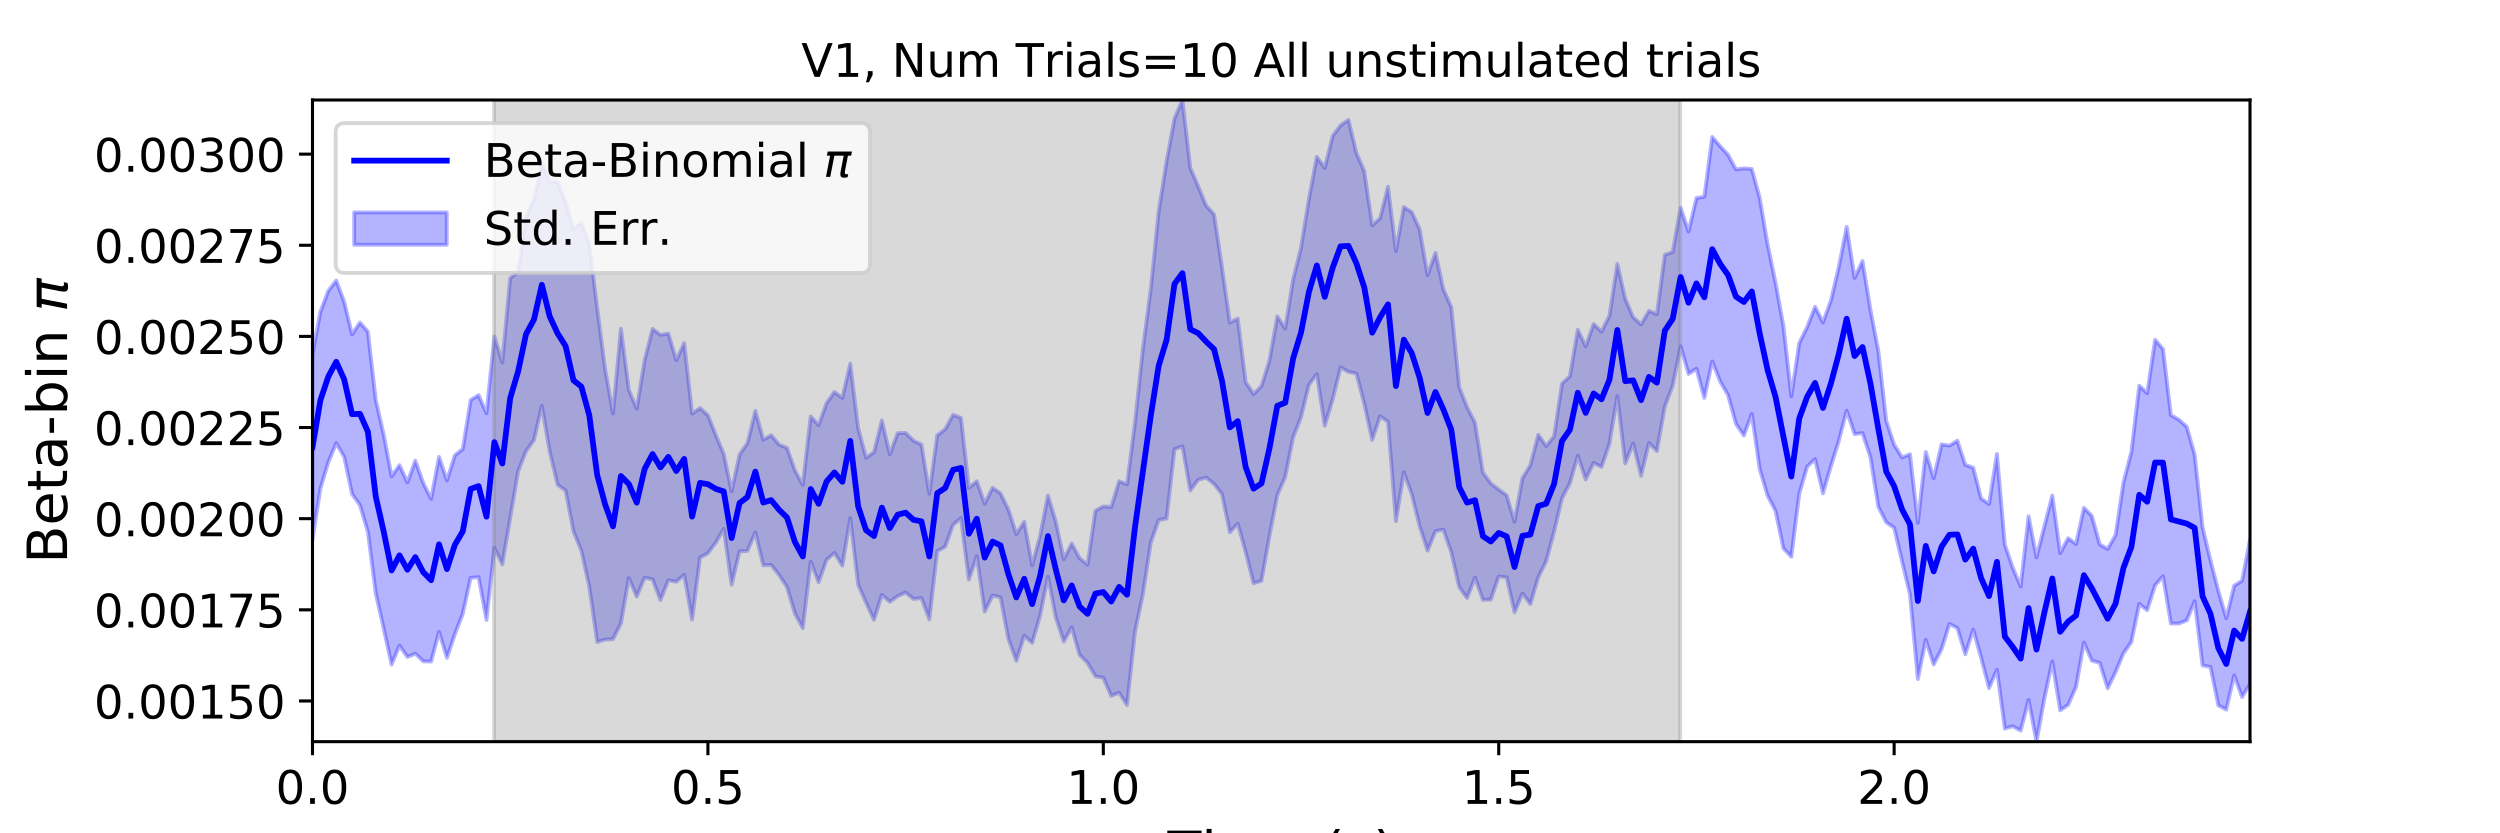 <?xml version="1.0" encoding="utf-8" standalone="no"?>
<!DOCTYPE svg PUBLIC "-//W3C//DTD SVG 1.1//EN"
  "http://www.w3.org/Graphics/SVG/1.1/DTD/svg11.dtd">
<!-- Created with matplotlib (https://matplotlib.org/) -->
<svg height="216pt" version="1.1" viewBox="0 0 648 216" width="648pt" xmlns="http://www.w3.org/2000/svg" xmlns:xlink="http://www.w3.org/1999/xlink">
 <defs>
  <style type="text/css">
*{stroke-linecap:butt;stroke-linejoin:round;}
  </style>
 </defs>
 <g id="figure_1">
  <g id="patch_1">
   <path d="M 0 216 
L 648 216 
L 648 0 
L 0 0 
z
" style="fill:#ffffff;"/>
  </g>
  <g id="axes_1">
   <g id="patch_2">
    <path d="M 81 192.24 
L 583.2 192.24 
L 583.2 25.92 
L 81 25.92 
z
" style="fill:#ffffff;"/>
   </g>
   <g id="PolyCollection_1">
    <defs>
     <path d="M 81 -124.127 
L 81 -76.14 
L 83.05 -89.367 
L 85.1 -96.17 
L 87.149 -101.139 
L 89.199 -97.58 
L 91.249 -87.971 
L 93.299 -85.063 
L 95.349 -78.172 
L 97.398 -62.182 
L 99.448 -53.107 
L 101.498 -43.744 
L 103.548 -48.666 
L 105.598 -45.696 
L 107.647 -46.571 
L 109.697 -44.59 
L 111.747 -44.534 
L 113.797 -52.202 
L 115.847 -45.491 
L 117.896 -51.572 
L 119.946 -56.901 
L 121.996 -66.231 
L 124.046 -66.415 
L 126.096 -55.285 
L 128.145 -73.999 
L 130.195 -69.71 
L 132.245 -81.734 
L 134.295 -93.842 
L 136.344 -99.067 
L 138.394 -101.942 
L 140.444 -110.83 
L 142.494 -98.887 
L 144.544 -90.327 
L 146.593 -88.869 
L 148.643 -78.277 
L 150.693 -73.256 
L 152.743 -63.952 
L 154.793 -49.603 
L 156.842 -50.222 
L 158.892 -50.337 
L 160.942 -54.418 
L 162.992 -66.167 
L 165.042 -61.384 
L 167.091 -66.254 
L 169.141 -65.847 
L 171.191 -60.478 
L 173.241 -65.603 
L 175.291 -65.206 
L 177.34 -67.012 
L 179.39 -55.406 
L 181.44 -71.451 
L 183.49 -72.613 
L 185.54 -75.345 
L 187.589 -78.903 
L 189.639 -64.428 
L 191.689 -73.082 
L 193.739 -73.21 
L 195.789 -77.994 
L 197.838 -69.466 
L 199.888 -69.561 
L 201.938 -66.954 
L 203.988 -63.837 
L 206.038 -56.979 
L 208.087 -53.204 
L 210.137 -70.411 
L 212.187 -65.067 
L 214.237 -70.861 
L 216.287 -72.702 
L 218.336 -69.393 
L 220.386 -81.708 
L 222.436 -64.439 
L 224.486 -59.778 
L 226.536 -55.335 
L 228.585 -61.816 
L 230.635 -60.011 
L 232.685 -61.479 
L 234.735 -62.446 
L 236.784 -60.738 
L 238.834 -60.992 
L 240.884 -55.475 
L 242.934 -73.158 
L 244.984 -74.276 
L 247.033 -79.929 
L 249.083 -81.719 
L 251.133 -65.772 
L 253.183 -71.818 
L 255.233 -57.498 
L 257.282 -61.648 
L 259.332 -61.158 
L 261.382 -50.369 
L 263.432 -44.727 
L 265.482 -51.209 
L 267.531 -49.359 
L 269.581 -56.374 
L 271.631 -66.524 
L 273.681 -55.906 
L 275.731 -49.725 
L 277.78 -53.408 
L 279.83 -46.262 
L 281.88 -44.179 
L 283.93 -40.703 
L 285.98 -40.333 
L 288.029 -35.607 
L 290.079 -36.451 
L 292.129 -33.258 
L 294.179 -52.191 
L 296.229 -61.917 
L 298.278 -75.333 
L 300.328 -81.212 
L 302.378 -81.598 
L 304.428 -99.552 
L 306.478 -100.312 
L 308.527 -88.868 
L 310.577 -91.627 
L 312.627 -92.232 
L 314.677 -90.559 
L 316.727 -87.944 
L 318.776 -78.053 
L 320.826 -80.267 
L 322.876 -72.903 
L 324.926 -64.818 
L 326.976 -65.457 
L 329.025 -76.96 
L 331.075 -87.632 
L 333.125 -92.372 
L 335.175 -102.617 
L 337.224 -107.864 
L 339.274 -116.269 
L 341.324 -119.035 
L 343.374 -105.668 
L 345.424 -112.449 
L 347.473 -120.793 
L 349.523 -119.6 
L 351.573 -119.171 
L 353.623 -111.35 
L 355.673 -101.987 
L 357.722 -108.111 
L 359.772 -106.633 
L 361.822 -80.916 
L 363.872 -93.563 
L 365.922 -87.913 
L 367.971 -79.628 
L 370.021 -73.273 
L 372.071 -78.32 
L 374.121 -78.731 
L 376.171 -72.826 
L 378.22 -63.826 
L 380.27 -60.989 
L 382.32 -66.291 
L 384.37 -60.499 
L 386.42 -60.593 
L 388.469 -66.597 
L 390.519 -66.347 
L 392.569 -57.29 
L 394.619 -62.171 
L 396.669 -59.424 
L 398.718 -66.353 
L 400.768 -70.527 
L 402.818 -78.188 
L 404.868 -86.837 
L 406.918 -90.744 
L 408.967 -97.885 
L 411.017 -91.719 
L 413.067 -96.011 
L 415.117 -94.98 
L 417.167 -100.989 
L 419.216 -113.337 
L 421.266 -95.872 
L 423.316 -101.066 
L 425.366 -92.662 
L 427.416 -101.179 
L 429.465 -99.087 
L 431.515 -110.623 
L 433.565 -116.037 
L 435.615 -126.236 
L 437.664 -119.082 
L 439.714 -120.42 
L 441.764 -112.864 
L 443.814 -122.308 
L 445.864 -117.107 
L 447.913 -113.569 
L 449.963 -106.119 
L 452.013 -103.099 
L 454.063 -108.692 
L 456.113 -94.402 
L 458.162 -87.514 
L 460.212 -83.565 
L 462.262 -73.859 
L 464.312 -71.682 
L 466.362 -87.987 
L 468.411 -95.043 
L 470.461 -96.988 
L 472.511 -88.114 
L 474.561 -95.093 
L 476.611 -101.706 
L 478.66 -109.544 
L 480.71 -103.483 
L 482.76 -103.735 
L 484.81 -97.496 
L 486.86 -84.645 
L 488.909 -80.617 
L 490.959 -79.207 
L 493.009 -70.491 
L 495.059 -61.924 
L 497.109 -39.977 
L 499.158 -50.147 
L 501.208 -43.769 
L 503.258 -47.749 
L 505.308 -54.282 
L 507.358 -53.192 
L 509.407 -46.407 
L 511.457 -52.775 
L 513.507 -45.513 
L 515.557 -37.648 
L 517.607 -42.396 
L 519.656 -27.144 
L 521.706 -27.752 
L 523.756 -26.627 
L 525.806 -34.566 
L 527.856 -23.76 
L 529.905 -34.948 
L 531.955 -44.569 
L 534.005 -31.876 
L 536.055 -33.275 
L 538.104 -37.935 
L 540.154 -49.443 
L 542.204 -44.738 
L 544.254 -44.202 
L 546.304 -37.581 
L 548.353 -41.768 
L 550.403 -46.664 
L 552.453 -49.592 
L 554.503 -59.46 
L 556.553 -57.83 
L 558.602 -64.279 
L 560.652 -66.621 
L 562.702 -54.372 
L 564.752 -54.375 
L 566.802 -55.171 
L 568.851 -60.163 
L 570.901 -43.519 
L 572.951 -43.107 
L 575.001 -33.161 
L 577.051 -32.056 
L 579.1 -40.924 
L 581.15 -35.325 
L 583.2 -38.682 
L 583.2 -76.207 
L 583.2 -76.207 
L 581.15 -65.482 
L 579.1 -64.186 
L 577.051 -55.743 
L 575.001 -62.817 
L 572.951 -70.73 
L 570.901 -79.344 
L 568.851 -98.182 
L 566.802 -105.385 
L 564.752 -107.243 
L 562.702 -108.373 
L 560.652 -125.534 
L 558.602 -127.948 
L 556.553 -114.081 
L 554.503 -116.042 
L 552.453 -98.901 
L 550.403 -90.941 
L 548.353 -77.326 
L 546.304 -73.696 
L 544.254 -74.89 
L 542.204 -82.273 
L 540.154 -84.37 
L 538.104 -74.977 
L 536.055 -76.485 
L 534.005 -72.627 
L 531.955 -87.551 
L 529.905 -79.597 
L 527.856 -71.536 
L 525.806 -82.189 
L 523.756 -63.987 
L 521.706 -68.85 
L 519.656 -74.819 
L 517.607 -98.336 
L 515.557 -85.35 
L 513.507 -86.788 
L 511.457 -94.766 
L 509.407 -95.506 
L 507.358 -101.78 
L 505.308 -100.496 
L 503.258 -100.833 
L 501.208 -92.041 
L 499.158 -98.852 
L 497.109 -80.47 
L 495.059 -98.265 
L 493.009 -97.419 
L 490.959 -100.769 
L 488.909 -106.919 
L 486.86 -125.042 
L 484.81 -135.786 
L 482.76 -148.349 
L 480.71 -143.947 
L 478.66 -157.208 
L 476.611 -146.763 
L 474.561 -138.078 
L 472.511 -132.426 
L 470.461 -136.491 
L 468.411 -131.231 
L 466.362 -127.084 
L 464.312 -113.284 
L 462.262 -131.532 
L 460.212 -142.748 
L 458.162 -152.669 
L 456.113 -164.725 
L 454.063 -172.199 
L 452.013 -172.361 
L 449.963 -172.098 
L 447.913 -175.866 
L 445.864 -178.092 
L 443.814 -180.505 
L 441.764 -165.023 
L 439.714 -164.66 
L 437.664 -155.979 
L 435.615 -162.148 
L 433.565 -150.68 
L 431.515 -149.949 
L 429.465 -134.552 
L 427.416 -135.436 
L 425.366 -131.892 
L 423.316 -133.758 
L 421.266 -138.539 
L 419.216 -147.588 
L 417.167 -134.177 
L 415.117 -130.045 
L 413.067 -132.015 
L 411.017 -126.243 
L 408.967 -130.519 
L 406.918 -118.503 
L 404.868 -116.562 
L 402.818 -102.918 
L 400.768 -100.38 
L 398.718 -103.305 
L 396.669 -95.455 
L 394.619 -92.061 
L 392.569 -80.765 
L 390.519 -87.609 
L 388.469 -89.11 
L 386.42 -90.689 
L 384.37 -93.535 
L 382.32 -106.424 
L 380.27 -110.452 
L 378.22 -115.706 
L 376.171 -136.4 
L 374.121 -141.012 
L 372.071 -150.461 
L 370.021 -144.66 
L 367.971 -156.566 
L 365.922 -161.034 
L 363.872 -162.337 
L 361.822 -150.93 
L 359.772 -167.59 
L 357.722 -159.437 
L 355.673 -157.56 
L 353.623 -171.605 
L 351.573 -176.359 
L 349.523 -184.927 
L 347.473 -183.508 
L 345.424 -180.742 
L 343.374 -172.456 
L 341.324 -175.338 
L 339.274 -164.439 
L 337.224 -151.779 
L 335.175 -143.542 
L 333.125 -130.863 
L 331.075 -133.996 
L 329.025 -122.495 
L 326.976 -115.933 
L 324.926 -113.854 
L 322.876 -116.957 
L 320.826 -133.406 
L 318.776 -132.382 
L 316.727 -146.809 
L 314.677 -160.439 
L 312.627 -162.69 
L 310.577 -167.674 
L 308.527 -172.45 
L 306.478 -190.08 
L 304.428 -185.281 
L 302.378 -174.212 
L 300.328 -161.152 
L 298.278 -141.109 
L 296.229 -125.467 
L 294.179 -106.401 
L 292.129 -90.452 
L 290.079 -91.281 
L 288.029 -84.576 
L 285.98 -84.739 
L 283.93 -83.607 
L 281.88 -69.625 
L 279.83 -71.325 
L 277.78 -75.112 
L 275.731 -71.053 
L 273.681 -80.72 
L 271.631 -87.573 
L 269.581 -76.996 
L 267.531 -69.468 
L 265.482 -80.738 
L 263.432 -77.566 
L 261.382 -83.906 
L 259.332 -88.103 
L 257.282 -89.584 
L 255.233 -85.442 
L 253.183 -91.261 
L 251.133 -89.537 
L 249.083 -107.69 
L 247.033 -108.484 
L 244.984 -104.727 
L 242.934 -103.166 
L 240.884 -88.041 
L 238.834 -100.761 
L 236.784 -101.779 
L 234.735 -103.79 
L 232.685 -103.731 
L 230.635 -98.236 
L 228.585 -107.018 
L 226.536 -98.784 
L 224.486 -97.363 
L 222.436 -105.009 
L 220.386 -121.717 
L 218.336 -112.849 
L 216.287 -114.387 
L 214.237 -111.498 
L 212.187 -105.776 
L 210.137 -108.06 
L 208.087 -90.333 
L 206.038 -94.075 
L 203.988 -99.911 
L 201.938 -100.747 
L 199.888 -103.173 
L 197.838 -102.031 
L 195.789 -109.492 
L 193.739 -101.133 
L 191.689 -98.147 
L 189.639 -88.655 
L 187.589 -98.341 
L 185.54 -103.232 
L 183.49 -108.373 
L 181.44 -110.224 
L 179.39 -108.783 
L 177.34 -127.07 
L 175.291 -122.639 
L 173.241 -129.537 
L 171.191 -129.21 
L 169.141 -130.748 
L 167.091 -122.652 
L 165.042 -110.072 
L 162.992 -114.92 
L 160.942 -130.81 
L 158.892 -108.823 
L 156.842 -120.326 
L 154.793 -136.153 
L 152.743 -152.729 
L 150.693 -158.312 
L 148.643 -156.565 
L 146.593 -163.776 
L 144.544 -168.764 
L 142.494 -169.021 
L 140.444 -173.529 
L 138.394 -164.341 
L 136.344 -159.731 
L 134.295 -145.605 
L 132.245 -143.905 
L 130.195 -122.01 
L 128.145 -128.798 
L 126.096 -108.878 
L 124.046 -113.595 
L 121.996 -112.303 
L 119.946 -99.629 
L 117.896 -97.982 
L 115.847 -91.492 
L 113.797 -97.585 
L 111.747 -86.708 
L 109.697 -90.81 
L 107.647 -96.593 
L 105.598 -90.971 
L 103.548 -95.434 
L 101.498 -92.552 
L 99.448 -103.381 
L 97.398 -112.347 
L 95.349 -130.06 
L 93.299 -132.398 
L 91.249 -129.33 
L 89.199 -137.813 
L 87.149 -143.29 
L 85.1 -140.616 
L 83.05 -135.206 
L 81 -124.127 
z
" id="m24e80c4621" style="stroke:#0000ff;stroke-opacity:0.3;"/>
    </defs>
    <g clip-path="url(#p45b3986660)">
     <use style="fill:#0000ff;fill-opacity:0.3;stroke:#0000ff;stroke-opacity:0.3;" x="0" xlink:href="#m24e80c4621" y="216"/>
    </g>
   </g>
   <g id="PolyCollection_2">
    <defs>
     <path d="M 128.043 -23.76 
L 128.043 -190.08 
L 435.512 -190.08 
L 435.512 -23.76 
L 435.512 -23.76 
L 128.043 -23.76 
z
" id="m6141fbadcc" style="stroke:#808080;stroke-opacity:0.3;"/>
    </defs>
    <g clip-path="url(#p45b3986660)">
     <use style="fill:#808080;fill-opacity:0.3;stroke:#808080;stroke-opacity:0.3;" x="0" xlink:href="#m6141fbadcc" y="216"/>
    </g>
   </g>
   <g id="matplotlib.axis_1">
    <g id="xtick_1">
     <g id="line2d_1">
      <defs>
       <path d="M 0 0 
L 0 3.5 
" id="md8245cd231" style="stroke:#000000;stroke-width:0.8;"/>
      </defs>
      <g>
       <use style="stroke:#000000;stroke-width:0.8;" x="81" xlink:href="#md8245cd231" y="192.24"/>
      </g>
     </g>
     <g id="text_1">
      <!-- 0.0 -->
      <defs>
       <path d="M 31.781 66.406 
Q 24.172 66.406 20.328 58.906 
Q 16.5 51.422 16.5 36.375 
Q 16.5 21.391 20.328 13.891 
Q 24.172 6.391 31.781 6.391 
Q 39.453 6.391 43.281 13.891 
Q 47.125 21.391 47.125 36.375 
Q 47.125 51.422 43.281 58.906 
Q 39.453 66.406 31.781 66.406 
z
M 31.781 74.219 
Q 44.047 74.219 50.516 64.516 
Q 56.984 54.828 56.984 36.375 
Q 56.984 17.969 50.516 8.266 
Q 44.047 -1.422 31.781 -1.422 
Q 19.531 -1.422 13.062 8.266 
Q 6.594 17.969 6.594 36.375 
Q 6.594 54.828 13.062 64.516 
Q 19.531 74.219 31.781 74.219 
z
" id="DejaVuSans-48"/>
       <path d="M 10.688 12.406 
L 21 12.406 
L 21 0 
L 10.688 0 
z
" id="DejaVuSans-46"/>
      </defs>
      <g transform="translate(71.458 208.358)scale(0.12 -0.12)">
       <use xlink:href="#DejaVuSans-48"/>
       <use x="63.623" xlink:href="#DejaVuSans-46"/>
       <use x="95.41" xlink:href="#DejaVuSans-48"/>
      </g>
     </g>
    </g>
    <g id="xtick_2">
     <g id="line2d_2">
      <g>
       <use style="stroke:#000000;stroke-width:0.8;" x="183.49" xlink:href="#md8245cd231" y="192.24"/>
      </g>
     </g>
     <g id="text_2">
      <!-- 0.5 -->
      <defs>
       <path d="M 10.797 72.906 
L 49.516 72.906 
L 49.516 64.594 
L 19.828 64.594 
L 19.828 46.734 
Q 21.969 47.469 24.109 47.828 
Q 26.266 48.188 28.422 48.188 
Q 40.625 48.188 47.75 41.5 
Q 54.891 34.812 54.891 23.391 
Q 54.891 11.625 47.562 5.094 
Q 40.234 -1.422 26.906 -1.422 
Q 22.312 -1.422 17.547 -0.641 
Q 12.797 0.141 7.719 1.703 
L 7.719 11.625 
Q 12.109 9.234 16.797 8.062 
Q 21.484 6.891 26.703 6.891 
Q 35.156 6.891 40.078 11.328 
Q 45.016 15.766 45.016 23.391 
Q 45.016 31 40.078 35.438 
Q 35.156 39.891 26.703 39.891 
Q 22.75 39.891 18.812 39.016 
Q 14.891 38.141 10.797 36.281 
z
" id="DejaVuSans-53"/>
      </defs>
      <g transform="translate(173.948 208.358)scale(0.12 -0.12)">
       <use xlink:href="#DejaVuSans-48"/>
       <use x="63.623" xlink:href="#DejaVuSans-46"/>
       <use x="95.41" xlink:href="#DejaVuSans-53"/>
      </g>
     </g>
    </g>
    <g id="xtick_3">
     <g id="line2d_3">
      <g>
       <use style="stroke:#000000;stroke-width:0.8;" x="285.98" xlink:href="#md8245cd231" y="192.24"/>
      </g>
     </g>
     <g id="text_3">
      <!-- 1.0 -->
      <defs>
       <path d="M 12.406 8.297 
L 28.516 8.297 
L 28.516 63.922 
L 10.984 60.406 
L 10.984 69.391 
L 28.422 72.906 
L 38.281 72.906 
L 38.281 8.297 
L 54.391 8.297 
L 54.391 0 
L 12.406 0 
z
" id="DejaVuSans-49"/>
      </defs>
      <g transform="translate(276.438 208.358)scale(0.12 -0.12)">
       <use xlink:href="#DejaVuSans-49"/>
       <use x="63.623" xlink:href="#DejaVuSans-46"/>
       <use x="95.41" xlink:href="#DejaVuSans-48"/>
      </g>
     </g>
    </g>
    <g id="xtick_4">
     <g id="line2d_4">
      <g>
       <use style="stroke:#000000;stroke-width:0.8;" x="388.469" xlink:href="#md8245cd231" y="192.24"/>
      </g>
     </g>
     <g id="text_4">
      <!-- 1.5 -->
      <g transform="translate(378.928 208.358)scale(0.12 -0.12)">
       <use xlink:href="#DejaVuSans-49"/>
       <use x="63.623" xlink:href="#DejaVuSans-46"/>
       <use x="95.41" xlink:href="#DejaVuSans-53"/>
      </g>
     </g>
    </g>
    <g id="xtick_5">
     <g id="line2d_5">
      <g>
       <use style="stroke:#000000;stroke-width:0.8;" x="490.959" xlink:href="#md8245cd231" y="192.24"/>
      </g>
     </g>
     <g id="text_5">
      <!-- 2.0 -->
      <defs>
       <path d="M 19.188 8.297 
L 53.609 8.297 
L 53.609 0 
L 7.328 0 
L 7.328 8.297 
Q 12.938 14.109 22.625 23.891 
Q 32.328 33.688 34.812 36.531 
Q 39.547 41.844 41.422 45.531 
Q 43.312 49.219 43.312 52.781 
Q 43.312 58.594 39.234 62.25 
Q 35.156 65.922 28.609 65.922 
Q 23.969 65.922 18.812 64.312 
Q 13.672 62.703 7.812 59.422 
L 7.812 69.391 
Q 13.766 71.781 18.938 73 
Q 24.125 74.219 28.422 74.219 
Q 39.75 74.219 46.484 68.547 
Q 53.219 62.891 53.219 53.422 
Q 53.219 48.922 51.531 44.891 
Q 49.859 40.875 45.406 35.406 
Q 44.188 33.984 37.641 27.219 
Q 31.109 20.453 19.188 8.297 
z
" id="DejaVuSans-50"/>
      </defs>
      <g transform="translate(481.417 208.358)scale(0.12 -0.12)">
       <use xlink:href="#DejaVuSans-50"/>
       <use x="63.623" xlink:href="#DejaVuSans-46"/>
       <use x="95.41" xlink:href="#DejaVuSans-48"/>
      </g>
     </g>
    </g>
    <g id="text_6">
     <!-- Time (s) -->
     <defs>
      <path d="M -0.297 72.906 
L 61.375 72.906 
L 61.375 64.594 
L 35.5 64.594 
L 35.5 0 
L 25.594 0 
L 25.594 64.594 
L -0.297 64.594 
z
" id="DejaVuSans-84"/>
      <path d="M 9.422 54.688 
L 18.406 54.688 
L 18.406 0 
L 9.422 0 
z
M 9.422 75.984 
L 18.406 75.984 
L 18.406 64.594 
L 9.422 64.594 
z
" id="DejaVuSans-105"/>
      <path d="M 52 44.188 
Q 55.375 50.25 60.062 53.125 
Q 64.75 56 71.094 56 
Q 79.641 56 84.281 50.016 
Q 88.922 44.047 88.922 33.016 
L 88.922 0 
L 79.891 0 
L 79.891 32.719 
Q 79.891 40.578 77.094 44.375 
Q 74.312 48.188 68.609 48.188 
Q 61.625 48.188 57.562 43.547 
Q 53.516 38.922 53.516 30.906 
L 53.516 0 
L 44.484 0 
L 44.484 32.719 
Q 44.484 40.625 41.703 44.406 
Q 38.922 48.188 33.109 48.188 
Q 26.219 48.188 22.156 43.531 
Q 18.109 38.875 18.109 30.906 
L 18.109 0 
L 9.078 0 
L 9.078 54.688 
L 18.109 54.688 
L 18.109 46.188 
Q 21.188 51.219 25.484 53.609 
Q 29.781 56 35.688 56 
Q 41.656 56 45.828 52.969 
Q 50 49.953 52 44.188 
z
" id="DejaVuSans-109"/>
      <path d="M 56.203 29.594 
L 56.203 25.203 
L 14.891 25.203 
Q 15.484 15.922 20.484 11.062 
Q 25.484 6.203 34.422 6.203 
Q 39.594 6.203 44.453 7.469 
Q 49.312 8.734 54.109 11.281 
L 54.109 2.781 
Q 49.266 0.734 44.188 -0.344 
Q 39.109 -1.422 33.891 -1.422 
Q 20.797 -1.422 13.156 6.188 
Q 5.516 13.812 5.516 26.812 
Q 5.516 40.234 12.766 48.109 
Q 20.016 56 32.328 56 
Q 43.359 56 49.781 48.891 
Q 56.203 41.797 56.203 29.594 
z
M 47.219 32.234 
Q 47.125 39.594 43.094 43.984 
Q 39.062 48.391 32.422 48.391 
Q 24.906 48.391 20.391 44.141 
Q 15.875 39.891 15.188 32.172 
z
" id="DejaVuSans-101"/>
      <path id="DejaVuSans-32"/>
      <path d="M 31 75.875 
Q 24.469 64.656 21.281 53.656 
Q 18.109 42.672 18.109 31.391 
Q 18.109 20.125 21.312 9.062 
Q 24.516 -2 31 -13.188 
L 23.188 -13.188 
Q 15.875 -1.703 12.234 9.375 
Q 8.594 20.453 8.594 31.391 
Q 8.594 42.281 12.203 53.312 
Q 15.828 64.359 23.188 75.875 
z
" id="DejaVuSans-40"/>
      <path d="M 44.281 53.078 
L 44.281 44.578 
Q 40.484 46.531 36.375 47.5 
Q 32.281 48.484 27.875 48.484 
Q 21.188 48.484 17.844 46.438 
Q 14.5 44.391 14.5 40.281 
Q 14.5 37.156 16.891 35.375 
Q 19.281 33.594 26.516 31.984 
L 29.594 31.297 
Q 39.156 29.25 43.188 25.516 
Q 47.219 21.781 47.219 15.094 
Q 47.219 7.469 41.188 3.016 
Q 35.156 -1.422 24.609 -1.422 
Q 20.219 -1.422 15.453 -0.562 
Q 10.688 0.297 5.422 2 
L 5.422 11.281 
Q 10.406 8.688 15.234 7.391 
Q 20.062 6.109 24.812 6.109 
Q 31.156 6.109 34.562 8.281 
Q 37.984 10.453 37.984 14.406 
Q 37.984 18.062 35.516 20.016 
Q 33.062 21.969 24.703 23.781 
L 21.578 24.516 
Q 13.234 26.266 9.516 29.906 
Q 5.812 33.547 5.812 39.891 
Q 5.812 47.609 11.281 51.797 
Q 16.75 56 26.812 56 
Q 31.781 56 36.172 55.266 
Q 40.578 54.547 44.281 53.078 
z
" id="DejaVuSans-115"/>
      <path d="M 8.016 75.875 
L 15.828 75.875 
Q 23.141 64.359 26.781 53.312 
Q 30.422 42.281 30.422 31.391 
Q 30.422 20.453 26.781 9.375 
Q 23.141 -1.703 15.828 -13.188 
L 8.016 -13.188 
Q 14.5 -2 17.703 9.062 
Q 20.906 20.125 20.906 31.391 
Q 20.906 42.672 17.703 53.656 
Q 14.5 64.656 8.016 75.875 
z
" id="DejaVuSans-41"/>
     </defs>
     <g transform="translate(302.605 225.796)scale(0.144 -0.144)">
      <use xlink:href="#DejaVuSans-84"/>
      <use x="61.037" xlink:href="#DejaVuSans-105"/>
      <use x="88.82" xlink:href="#DejaVuSans-109"/>
      <use x="186.232" xlink:href="#DejaVuSans-101"/>
      <use x="247.756" xlink:href="#DejaVuSans-32"/>
      <use x="279.543" xlink:href="#DejaVuSans-40"/>
      <use x="318.557" xlink:href="#DejaVuSans-115"/>
      <use x="370.656" xlink:href="#DejaVuSans-41"/>
     </g>
    </g>
   </g>
   <g id="matplotlib.axis_2">
    <g id="ytick_1">
     <g id="line2d_6">
      <defs>
       <path d="M 0 0 
L -3.5 0 
" id="me5b0e05192" style="stroke:#000000;stroke-width:0.8;"/>
      </defs>
      <g>
       <use style="stroke:#000000;stroke-width:0.8;" x="81" xlink:href="#me5b0e05192" y="181.689"/>
      </g>
     </g>
     <g id="text_7">
      <!-- 0.00150 -->
      <g transform="translate(24.376 186.249)scale(0.12 -0.12)">
       <use xlink:href="#DejaVuSans-48"/>
       <use x="63.623" xlink:href="#DejaVuSans-46"/>
       <use x="95.41" xlink:href="#DejaVuSans-48"/>
       <use x="159.033" xlink:href="#DejaVuSans-48"/>
       <use x="222.656" xlink:href="#DejaVuSans-49"/>
       <use x="286.279" xlink:href="#DejaVuSans-53"/>
       <use x="349.902" xlink:href="#DejaVuSans-48"/>
      </g>
     </g>
    </g>
    <g id="ytick_2">
     <g id="line2d_7">
      <g>
       <use style="stroke:#000000;stroke-width:0.8;" x="81" xlink:href="#me5b0e05192" y="158.066"/>
      </g>
     </g>
     <g id="text_8">
      <!-- 0.00175 -->
      <defs>
       <path d="M 8.203 72.906 
L 55.078 72.906 
L 55.078 68.703 
L 28.609 0 
L 18.312 0 
L 43.219 64.594 
L 8.203 64.594 
z
" id="DejaVuSans-55"/>
      </defs>
      <g transform="translate(24.376 162.625)scale(0.12 -0.12)">
       <use xlink:href="#DejaVuSans-48"/>
       <use x="63.623" xlink:href="#DejaVuSans-46"/>
       <use x="95.41" xlink:href="#DejaVuSans-48"/>
       <use x="159.033" xlink:href="#DejaVuSans-48"/>
       <use x="222.656" xlink:href="#DejaVuSans-49"/>
       <use x="286.279" xlink:href="#DejaVuSans-55"/>
       <use x="349.902" xlink:href="#DejaVuSans-53"/>
      </g>
     </g>
    </g>
    <g id="ytick_3">
     <g id="line2d_8">
      <g>
       <use style="stroke:#000000;stroke-width:0.8;" x="81" xlink:href="#me5b0e05192" y="134.442"/>
      </g>
     </g>
     <g id="text_9">
      <!-- 0.00200 -->
      <g transform="translate(24.376 139.001)scale(0.12 -0.12)">
       <use xlink:href="#DejaVuSans-48"/>
       <use x="63.623" xlink:href="#DejaVuSans-46"/>
       <use x="95.41" xlink:href="#DejaVuSans-48"/>
       <use x="159.033" xlink:href="#DejaVuSans-48"/>
       <use x="222.656" xlink:href="#DejaVuSans-50"/>
       <use x="286.279" xlink:href="#DejaVuSans-48"/>
       <use x="349.902" xlink:href="#DejaVuSans-48"/>
      </g>
     </g>
    </g>
    <g id="ytick_4">
     <g id="line2d_9">
      <g>
       <use style="stroke:#000000;stroke-width:0.8;" x="81" xlink:href="#me5b0e05192" y="110.819"/>
      </g>
     </g>
     <g id="text_10">
      <!-- 0.00225 -->
      <g transform="translate(24.376 115.378)scale(0.12 -0.12)">
       <use xlink:href="#DejaVuSans-48"/>
       <use x="63.623" xlink:href="#DejaVuSans-46"/>
       <use x="95.41" xlink:href="#DejaVuSans-48"/>
       <use x="159.033" xlink:href="#DejaVuSans-48"/>
       <use x="222.656" xlink:href="#DejaVuSans-50"/>
       <use x="286.279" xlink:href="#DejaVuSans-50"/>
       <use x="349.902" xlink:href="#DejaVuSans-53"/>
      </g>
     </g>
    </g>
    <g id="ytick_5">
     <g id="line2d_10">
      <g>
       <use style="stroke:#000000;stroke-width:0.8;" x="81" xlink:href="#me5b0e05192" y="87.195"/>
      </g>
     </g>
     <g id="text_11">
      <!-- 0.00250 -->
      <g transform="translate(24.376 91.754)scale(0.12 -0.12)">
       <use xlink:href="#DejaVuSans-48"/>
       <use x="63.623" xlink:href="#DejaVuSans-46"/>
       <use x="95.41" xlink:href="#DejaVuSans-48"/>
       <use x="159.033" xlink:href="#DejaVuSans-48"/>
       <use x="222.656" xlink:href="#DejaVuSans-50"/>
       <use x="286.279" xlink:href="#DejaVuSans-53"/>
       <use x="349.902" xlink:href="#DejaVuSans-48"/>
      </g>
     </g>
    </g>
    <g id="ytick_6">
     <g id="line2d_11">
      <g>
       <use style="stroke:#000000;stroke-width:0.8;" x="81" xlink:href="#me5b0e05192" y="63.572"/>
      </g>
     </g>
     <g id="text_12">
      <!-- 0.00275 -->
      <g transform="translate(24.376 68.131)scale(0.12 -0.12)">
       <use xlink:href="#DejaVuSans-48"/>
       <use x="63.623" xlink:href="#DejaVuSans-46"/>
       <use x="95.41" xlink:href="#DejaVuSans-48"/>
       <use x="159.033" xlink:href="#DejaVuSans-48"/>
       <use x="222.656" xlink:href="#DejaVuSans-50"/>
       <use x="286.279" xlink:href="#DejaVuSans-55"/>
       <use x="349.902" xlink:href="#DejaVuSans-53"/>
      </g>
     </g>
    </g>
    <g id="ytick_7">
     <g id="line2d_12">
      <g>
       <use style="stroke:#000000;stroke-width:0.8;" x="81" xlink:href="#me5b0e05192" y="39.948"/>
      </g>
     </g>
     <g id="text_13">
      <!-- 0.00300 -->
      <defs>
       <path d="M 40.578 39.312 
Q 47.656 37.797 51.625 33 
Q 55.609 28.219 55.609 21.188 
Q 55.609 10.406 48.188 4.484 
Q 40.766 -1.422 27.094 -1.422 
Q 22.516 -1.422 17.656 -0.516 
Q 12.797 0.391 7.625 2.203 
L 7.625 11.719 
Q 11.719 9.328 16.594 8.109 
Q 21.484 6.891 26.812 6.891 
Q 36.078 6.891 40.938 10.547 
Q 45.797 14.203 45.797 21.188 
Q 45.797 27.641 41.281 31.266 
Q 36.766 34.906 28.719 34.906 
L 20.219 34.906 
L 20.219 43.016 
L 29.109 43.016 
Q 36.375 43.016 40.234 45.922 
Q 44.094 48.828 44.094 54.297 
Q 44.094 59.906 40.109 62.906 
Q 36.141 65.922 28.719 65.922 
Q 24.656 65.922 20.016 65.031 
Q 15.375 64.156 9.812 62.312 
L 9.812 71.094 
Q 15.438 72.656 20.344 73.438 
Q 25.25 74.219 29.594 74.219 
Q 40.828 74.219 47.359 69.109 
Q 53.906 64.016 53.906 55.328 
Q 53.906 49.266 50.438 45.094 
Q 46.969 40.922 40.578 39.312 
z
" id="DejaVuSans-51"/>
      </defs>
      <g transform="translate(24.376 44.507)scale(0.12 -0.12)">
       <use xlink:href="#DejaVuSans-48"/>
       <use x="63.623" xlink:href="#DejaVuSans-46"/>
       <use x="95.41" xlink:href="#DejaVuSans-48"/>
       <use x="159.033" xlink:href="#DejaVuSans-48"/>
       <use x="222.656" xlink:href="#DejaVuSans-51"/>
       <use x="286.279" xlink:href="#DejaVuSans-48"/>
       <use x="349.902" xlink:href="#DejaVuSans-48"/>
      </g>
     </g>
    </g>
    <g id="text_14">
     <!-- Beta-bin $\pi$ -->
     <defs>
      <path d="M 19.672 34.812 
L 19.672 8.109 
L 35.5 8.109 
Q 43.453 8.109 47.281 11.406 
Q 51.125 14.703 51.125 21.484 
Q 51.125 28.328 47.281 31.562 
Q 43.453 34.812 35.5 34.812 
z
M 19.672 64.797 
L 19.672 42.828 
L 34.281 42.828 
Q 41.5 42.828 45.031 45.531 
Q 48.578 48.25 48.578 53.812 
Q 48.578 59.328 45.031 62.062 
Q 41.5 64.797 34.281 64.797 
z
M 9.812 72.906 
L 35.016 72.906 
Q 46.297 72.906 52.391 68.219 
Q 58.5 63.531 58.5 54.891 
Q 58.5 48.188 55.375 44.234 
Q 52.25 40.281 46.188 39.312 
Q 53.469 37.75 57.5 32.781 
Q 61.531 27.828 61.531 20.406 
Q 61.531 10.641 54.891 5.312 
Q 48.25 0 35.984 0 
L 9.812 0 
z
" id="DejaVuSans-66"/>
      <path d="M 18.312 70.219 
L 18.312 54.688 
L 36.812 54.688 
L 36.812 47.703 
L 18.312 47.703 
L 18.312 18.016 
Q 18.312 11.328 20.141 9.422 
Q 21.969 7.516 27.594 7.516 
L 36.812 7.516 
L 36.812 0 
L 27.594 0 
Q 17.188 0 13.234 3.875 
Q 9.281 7.766 9.281 18.016 
L 9.281 47.703 
L 2.688 47.703 
L 2.688 54.688 
L 9.281 54.688 
L 9.281 70.219 
z
" id="DejaVuSans-116"/>
      <path d="M 34.281 27.484 
Q 23.391 27.484 19.188 25 
Q 14.984 22.516 14.984 16.5 
Q 14.984 11.719 18.141 8.906 
Q 21.297 6.109 26.703 6.109 
Q 34.188 6.109 38.703 11.406 
Q 43.219 16.703 43.219 25.484 
L 43.219 27.484 
z
M 52.203 31.203 
L 52.203 0 
L 43.219 0 
L 43.219 8.297 
Q 40.141 3.328 35.547 0.953 
Q 30.953 -1.422 24.312 -1.422 
Q 15.922 -1.422 10.953 3.297 
Q 6 8.016 6 15.922 
Q 6 25.141 12.172 29.828 
Q 18.359 34.516 30.609 34.516 
L 43.219 34.516 
L 43.219 35.406 
Q 43.219 41.609 39.141 45 
Q 35.062 48.391 27.688 48.391 
Q 23 48.391 18.547 47.266 
Q 14.109 46.141 10.016 43.891 
L 10.016 52.203 
Q 14.938 54.109 19.578 55.047 
Q 24.219 56 28.609 56 
Q 40.484 56 46.344 49.844 
Q 52.203 43.703 52.203 31.203 
z
" id="DejaVuSans-97"/>
      <path d="M 4.891 31.391 
L 31.203 31.391 
L 31.203 23.391 
L 4.891 23.391 
z
" id="DejaVuSans-45"/>
      <path d="M 48.688 27.297 
Q 48.688 37.203 44.609 42.844 
Q 40.531 48.484 33.406 48.484 
Q 26.266 48.484 22.188 42.844 
Q 18.109 37.203 18.109 27.297 
Q 18.109 17.391 22.188 11.75 
Q 26.266 6.109 33.406 6.109 
Q 40.531 6.109 44.609 11.75 
Q 48.688 17.391 48.688 27.297 
z
M 18.109 46.391 
Q 20.953 51.266 25.266 53.625 
Q 29.594 56 35.594 56 
Q 45.562 56 51.781 48.094 
Q 58.016 40.188 58.016 27.297 
Q 58.016 14.406 51.781 6.484 
Q 45.562 -1.422 35.594 -1.422 
Q 29.594 -1.422 25.266 0.953 
Q 20.953 3.328 18.109 8.203 
L 18.109 0 
L 9.078 0 
L 9.078 75.984 
L 18.109 75.984 
z
" id="DejaVuSans-98"/>
      <path d="M 54.891 33.016 
L 54.891 0 
L 45.906 0 
L 45.906 32.719 
Q 45.906 40.484 42.875 44.328 
Q 39.844 48.188 33.797 48.188 
Q 26.516 48.188 22.312 43.547 
Q 18.109 38.922 18.109 30.906 
L 18.109 0 
L 9.078 0 
L 9.078 54.688 
L 18.109 54.688 
L 18.109 46.188 
Q 21.344 51.125 25.703 53.562 
Q 30.078 56 35.797 56 
Q 45.219 56 50.047 50.172 
Q 54.891 44.344 54.891 33.016 
z
" id="DejaVuSans-110"/>
      <path d="M 9.125 54.688 
L 61.531 54.688 
L 59.766 45.703 
L 52.875 45.703 
L 46.344 12.109 
Q 45.656 8.594 46.578 7.031 
Q 47.469 5.516 50.141 5.516 
Q 50.875 5.516 51.953 5.672 
Q 53.078 5.766 53.422 5.812 
L 52.156 -0.688 
Q 50.344 -1.312 48.484 -1.609 
Q 46.578 -1.906 44.781 -1.906 
Q 38.922 -1.906 37.312 1.266 
Q 35.688 4.5 37.359 13.094 
L 43.703 45.703 
L 23.531 45.703 
L 14.656 0 
L 5.469 0 
L 14.359 45.703 
L 7.375 45.703 
z
" id="DejaVuSans-Oblique-960"/>
     </defs>
     <g transform="translate(17.381 146.088)rotate(-90)scale(0.144 -0.144)">
      <use transform="translate(0 0.016)" xlink:href="#DejaVuSans-66"/>
      <use transform="translate(68.604 0.016)" xlink:href="#DejaVuSans-101"/>
      <use transform="translate(130.127 0.016)" xlink:href="#DejaVuSans-116"/>
      <use transform="translate(169.336 0.016)" xlink:href="#DejaVuSans-97"/>
      <use transform="translate(230.615 0.016)" xlink:href="#DejaVuSans-45"/>
      <use transform="translate(266.699 0.016)" xlink:href="#DejaVuSans-98"/>
      <use transform="translate(330.176 0.016)" xlink:href="#DejaVuSans-105"/>
      <use transform="translate(357.959 0.016)" xlink:href="#DejaVuSans-110"/>
      <use transform="translate(421.338 0.016)" xlink:href="#DejaVuSans-32"/>
      <use transform="translate(453.125 0.016)" xlink:href="#DejaVuSans-Oblique-960"/>
     </g>
    </g>
   </g>
   <g id="line2d_13">
    <path clip-path="url(#p45b3986660)" d="M 81 115.866 
L 83.05 103.714 
L 85.1 97.607 
L 87.149 93.785 
L 89.199 98.304 
L 91.249 107.349 
L 93.299 107.27 
L 95.349 111.884 
L 97.398 128.735 
L 99.448 137.756 
L 101.498 147.852 
L 103.548 143.95 
L 105.598 147.667 
L 107.647 144.418 
L 109.697 148.3 
L 111.747 150.379 
L 113.797 141.107 
L 115.847 147.508 
L 117.896 141.223 
L 119.946 137.735 
L 121.996 126.733 
L 124.046 125.995 
L 126.096 133.919 
L 128.145 114.602 
L 130.195 120.14 
L 132.245 103.181 
L 134.295 96.277 
L 136.344 86.601 
L 138.394 82.859 
L 140.444 73.821 
L 142.494 82.046 
L 144.544 86.454 
L 146.593 89.677 
L 148.643 98.579 
L 150.693 100.216 
L 152.743 107.659 
L 154.793 123.122 
L 156.842 130.726 
L 158.892 136.42 
L 160.942 123.386 
L 162.992 125.457 
L 165.042 130.272 
L 167.091 121.547 
L 169.141 117.703 
L 171.191 121.156 
L 173.241 118.43 
L 175.291 122.078 
L 177.34 118.959 
L 179.39 133.905 
L 181.44 125.162 
L 183.49 125.507 
L 185.54 126.712 
L 187.589 127.378 
L 189.639 139.458 
L 191.689 130.385 
L 193.739 128.829 
L 195.789 122.257 
L 197.838 130.252 
L 199.888 129.633 
L 201.938 132.149 
L 203.988 134.126 
L 206.038 140.473 
L 208.087 144.232 
L 210.137 126.765 
L 212.187 130.579 
L 214.237 124.82 
L 216.287 122.456 
L 218.336 124.879 
L 220.386 114.287 
L 222.436 131.276 
L 224.486 137.43 
L 226.536 138.94 
L 228.585 131.583 
L 230.635 136.876 
L 232.685 133.395 
L 234.735 132.882 
L 236.784 134.741 
L 238.834 135.124 
L 240.884 144.242 
L 242.934 127.838 
L 244.984 126.498 
L 247.033 121.793 
L 249.083 121.295 
L 251.133 138.345 
L 253.183 134.461 
L 255.233 144.53 
L 257.282 140.384 
L 259.332 141.369 
L 261.382 148.862 
L 263.432 154.853 
L 265.482 150.027 
L 267.531 156.587 
L 269.581 149.315 
L 271.631 138.952 
L 273.681 147.687 
L 275.731 155.611 
L 277.78 151.74 
L 279.83 157.206 
L 281.88 159.098 
L 283.93 153.845 
L 285.98 153.464 
L 288.029 155.908 
L 290.079 152.134 
L 292.129 154.145 
L 294.179 136.704 
L 298.278 107.779 
L 300.328 94.818 
L 302.378 88.095 
L 304.428 73.584 
L 306.478 70.804 
L 308.527 85.341 
L 310.577 86.349 
L 312.627 88.539 
L 314.677 90.501 
L 316.727 98.623 
L 318.776 110.783 
L 320.826 109.163 
L 322.876 121.07 
L 324.926 126.664 
L 326.976 125.305 
L 329.025 116.272 
L 331.075 105.186 
L 333.125 104.383 
L 335.175 92.92 
L 337.224 86.179 
L 339.274 75.646 
L 341.324 68.813 
L 343.374 76.938 
L 345.424 69.404 
L 347.473 63.85 
L 349.523 63.736 
L 351.573 68.235 
L 353.623 74.523 
L 355.673 86.226 
L 357.722 82.226 
L 359.772 78.888 
L 361.822 100.077 
L 363.872 88.05 
L 365.922 91.527 
L 367.971 97.903 
L 370.021 107.034 
L 372.071 101.61 
L 374.121 106.129 
L 376.171 111.387 
L 378.22 126.234 
L 380.27 130.28 
L 382.32 129.642 
L 384.37 138.983 
L 386.42 140.359 
L 388.469 138.146 
L 390.519 139.022 
L 392.569 146.973 
L 394.619 138.884 
L 396.669 138.561 
L 398.718 131.171 
L 400.768 130.547 
L 402.818 125.447 
L 404.868 114.3 
L 406.918 111.376 
L 408.967 101.798 
L 411.017 107.019 
L 413.067 101.987 
L 415.117 103.488 
L 417.167 98.417 
L 419.216 85.538 
L 421.266 98.795 
L 423.316 98.588 
L 425.366 103.723 
L 427.416 97.692 
L 429.465 99.18 
L 431.515 85.714 
L 433.565 82.642 
L 435.615 71.808 
L 437.664 78.47 
L 439.714 73.46 
L 441.764 77.057 
L 443.814 64.594 
L 445.864 68.4 
L 447.913 71.283 
L 449.963 76.892 
L 452.013 78.27 
L 454.063 75.554 
L 456.113 86.437 
L 458.162 95.908 
L 460.212 102.844 
L 464.312 123.517 
L 466.362 108.465 
L 468.411 102.863 
L 470.461 99.26 
L 472.511 105.73 
L 474.561 99.415 
L 476.611 91.765 
L 478.66 82.624 
L 480.71 92.285 
L 482.76 89.958 
L 484.81 99.359 
L 486.86 111.156 
L 488.909 122.232 
L 490.959 126.012 
L 493.009 132.045 
L 495.059 135.906 
L 497.109 155.777 
L 499.158 141.501 
L 501.208 148.095 
L 503.258 141.709 
L 505.308 138.611 
L 507.358 138.514 
L 509.407 145.044 
L 511.457 142.23 
L 513.507 149.85 
L 515.557 154.501 
L 517.607 145.634 
L 519.656 165.019 
L 521.706 167.699 
L 523.756 170.693 
L 525.806 157.623 
L 527.856 168.352 
L 529.905 158.728 
L 531.955 149.94 
L 534.005 163.748 
L 536.055 161.12 
L 538.104 159.544 
L 540.154 149.094 
L 542.204 152.494 
L 546.304 160.361 
L 548.353 156.453 
L 550.403 147.198 
L 552.453 141.753 
L 554.503 128.249 
L 556.553 130.045 
L 558.602 119.887 
L 560.652 119.922 
L 562.702 134.628 
L 566.802 135.722 
L 568.851 136.828 
L 570.901 154.568 
L 572.951 159.082 
L 575.001 168.011 
L 577.051 172.1 
L 579.1 163.445 
L 581.15 165.596 
L 583.2 158.556 
L 583.2 158.556 
" style="fill:none;stroke:#0000ff;stroke-linecap:square;stroke-width:1.5;"/>
   </g>
   <g id="patch_3">
    <path d="M 81 192.24 
L 81 25.92 
" style="fill:none;stroke:#000000;stroke-linecap:square;stroke-linejoin:miter;stroke-width:0.8;"/>
   </g>
   <g id="patch_4">
    <path d="M 583.2 192.24 
L 583.2 25.92 
" style="fill:none;stroke:#000000;stroke-linecap:square;stroke-linejoin:miter;stroke-width:0.8;"/>
   </g>
   <g id="patch_5">
    <path d="M 81 192.24 
L 583.2 192.24 
" style="fill:none;stroke:#000000;stroke-linecap:square;stroke-linejoin:miter;stroke-width:0.8;"/>
   </g>
   <g id="patch_6">
    <path d="M 81 25.92 
L 583.2 25.92 
" style="fill:none;stroke:#000000;stroke-linecap:square;stroke-linejoin:miter;stroke-width:0.8;"/>
   </g>
   <g id="text_15">
    <!-- V1, Num Trials=10 All unstimulated trials -->
    <defs>
     <path d="M 28.609 0 
L 0.781 72.906 
L 11.078 72.906 
L 34.188 11.531 
L 57.328 72.906 
L 67.578 72.906 
L 39.797 0 
z
" id="DejaVuSans-86"/>
     <path d="M 11.719 12.406 
L 22.016 12.406 
L 22.016 4 
L 14.016 -11.625 
L 7.719 -11.625 
L 11.719 4 
z
" id="DejaVuSans-44"/>
     <path d="M 9.812 72.906 
L 23.094 72.906 
L 55.422 11.922 
L 55.422 72.906 
L 64.984 72.906 
L 64.984 0 
L 51.703 0 
L 19.391 60.984 
L 19.391 0 
L 9.812 0 
z
" id="DejaVuSans-78"/>
     <path d="M 8.5 21.578 
L 8.5 54.688 
L 17.484 54.688 
L 17.484 21.922 
Q 17.484 14.156 20.5 10.266 
Q 23.531 6.391 29.594 6.391 
Q 36.859 6.391 41.078 11.031 
Q 45.312 15.672 45.312 23.688 
L 45.312 54.688 
L 54.297 54.688 
L 54.297 0 
L 45.312 0 
L 45.312 8.406 
Q 42.047 3.422 37.719 1 
Q 33.406 -1.422 27.688 -1.422 
Q 18.266 -1.422 13.375 4.438 
Q 8.5 10.297 8.5 21.578 
z
M 31.109 56 
z
" id="DejaVuSans-117"/>
     <path d="M 41.109 46.297 
Q 39.594 47.172 37.812 47.578 
Q 36.031 48 33.891 48 
Q 26.266 48 22.188 43.047 
Q 18.109 38.094 18.109 28.812 
L 18.109 0 
L 9.078 0 
L 9.078 54.688 
L 18.109 54.688 
L 18.109 46.188 
Q 20.953 51.172 25.484 53.578 
Q 30.031 56 36.531 56 
Q 37.453 56 38.578 55.875 
Q 39.703 55.766 41.062 55.516 
z
" id="DejaVuSans-114"/>
     <path d="M 9.422 75.984 
L 18.406 75.984 
L 18.406 0 
L 9.422 0 
z
" id="DejaVuSans-108"/>
     <path d="M 10.594 45.406 
L 73.188 45.406 
L 73.188 37.203 
L 10.594 37.203 
z
M 10.594 25.484 
L 73.188 25.484 
L 73.188 17.188 
L 10.594 17.188 
z
" id="DejaVuSans-61"/>
     <path d="M 34.188 63.188 
L 20.797 26.906 
L 47.609 26.906 
z
M 28.609 72.906 
L 39.797 72.906 
L 67.578 0 
L 57.328 0 
L 50.688 18.703 
L 17.828 18.703 
L 11.188 0 
L 0.781 0 
z
" id="DejaVuSans-65"/>
     <path d="M 45.406 46.391 
L 45.406 75.984 
L 54.391 75.984 
L 54.391 0 
L 45.406 0 
L 45.406 8.203 
Q 42.578 3.328 38.25 0.953 
Q 33.938 -1.422 27.875 -1.422 
Q 17.969 -1.422 11.734 6.484 
Q 5.516 14.406 5.516 27.297 
Q 5.516 40.188 11.734 48.094 
Q 17.969 56 27.875 56 
Q 33.938 56 38.25 53.625 
Q 42.578 51.266 45.406 46.391 
z
M 14.797 27.297 
Q 14.797 17.391 18.875 11.75 
Q 22.953 6.109 30.078 6.109 
Q 37.203 6.109 41.297 11.75 
Q 45.406 17.391 45.406 27.297 
Q 45.406 37.203 41.297 42.844 
Q 37.203 48.484 30.078 48.484 
Q 22.953 48.484 18.875 42.844 
Q 14.797 37.203 14.797 27.297 
z
" id="DejaVuSans-100"/>
    </defs>
    <g transform="translate(207.697 19.92)scale(0.12 -0.12)">
     <use xlink:href="#DejaVuSans-86"/>
     <use x="68.408" xlink:href="#DejaVuSans-49"/>
     <use x="132.031" xlink:href="#DejaVuSans-44"/>
     <use x="163.818" xlink:href="#DejaVuSans-32"/>
     <use x="195.605" xlink:href="#DejaVuSans-78"/>
     <use x="270.41" xlink:href="#DejaVuSans-117"/>
     <use x="333.789" xlink:href="#DejaVuSans-109"/>
     <use x="431.201" xlink:href="#DejaVuSans-32"/>
     <use x="462.988" xlink:href="#DejaVuSans-84"/>
     <use x="523.854" xlink:href="#DejaVuSans-114"/>
     <use x="564.967" xlink:href="#DejaVuSans-105"/>
     <use x="592.75" xlink:href="#DejaVuSans-97"/>
     <use x="654.029" xlink:href="#DejaVuSans-108"/>
     <use x="681.812" xlink:href="#DejaVuSans-115"/>
     <use x="733.912" xlink:href="#DejaVuSans-61"/>
     <use x="817.701" xlink:href="#DejaVuSans-49"/>
     <use x="881.324" xlink:href="#DejaVuSans-48"/>
     <use x="944.947" xlink:href="#DejaVuSans-32"/>
     <use x="976.734" xlink:href="#DejaVuSans-65"/>
     <use x="1045.143" xlink:href="#DejaVuSans-108"/>
     <use x="1072.926" xlink:href="#DejaVuSans-108"/>
     <use x="1100.709" xlink:href="#DejaVuSans-32"/>
     <use x="1132.496" xlink:href="#DejaVuSans-117"/>
     <use x="1195.875" xlink:href="#DejaVuSans-110"/>
     <use x="1259.254" xlink:href="#DejaVuSans-115"/>
     <use x="1311.354" xlink:href="#DejaVuSans-116"/>
     <use x="1350.562" xlink:href="#DejaVuSans-105"/>
     <use x="1378.346" xlink:href="#DejaVuSans-109"/>
     <use x="1475.758" xlink:href="#DejaVuSans-117"/>
     <use x="1539.137" xlink:href="#DejaVuSans-108"/>
     <use x="1566.92" xlink:href="#DejaVuSans-97"/>
     <use x="1628.199" xlink:href="#DejaVuSans-116"/>
     <use x="1667.408" xlink:href="#DejaVuSans-101"/>
     <use x="1728.932" xlink:href="#DejaVuSans-100"/>
     <use x="1792.408" xlink:href="#DejaVuSans-32"/>
     <use x="1824.195" xlink:href="#DejaVuSans-116"/>
     <use x="1863.404" xlink:href="#DejaVuSans-114"/>
     <use x="1904.518" xlink:href="#DejaVuSans-105"/>
     <use x="1932.301" xlink:href="#DejaVuSans-97"/>
     <use x="1993.58" xlink:href="#DejaVuSans-108"/>
     <use x="2021.363" xlink:href="#DejaVuSans-115"/>
    </g>
   </g>
   <g id="legend_1">
    <g id="patch_7">
     <path d="M 89.4 70.748 
L 223.08 70.748 
Q 225.48 70.748 225.48 68.347 
L 225.48 34.32 
Q 225.48 31.92 223.08 31.92 
L 89.4 31.92 
Q 87 31.92 87 34.32 
L 87 68.347 
Q 87 70.748 89.4 70.748 
z
" style="fill:#ffffff;opacity:0.8;stroke:#cccccc;stroke-linejoin:miter;"/>
    </g>
    <g id="line2d_14">
     <path d="M 91.8 41.638 
L 115.8 41.638 
" style="fill:none;stroke:#0000ff;stroke-linecap:square;stroke-width:1.5;"/>
    </g>
    <g id="line2d_15"/>
    <g id="text_16">
     <!-- Beta-Binomial $\pi$ -->
     <defs>
      <path d="M 30.609 48.391 
Q 23.391 48.391 19.188 42.75 
Q 14.984 37.109 14.984 27.297 
Q 14.984 17.484 19.156 11.844 
Q 23.344 6.203 30.609 6.203 
Q 37.797 6.203 41.984 11.859 
Q 46.188 17.531 46.188 27.297 
Q 46.188 37.016 41.984 42.703 
Q 37.797 48.391 30.609 48.391 
z
M 30.609 56 
Q 42.328 56 49.016 48.375 
Q 55.719 40.766 55.719 27.297 
Q 55.719 13.875 49.016 6.219 
Q 42.328 -1.422 30.609 -1.422 
Q 18.844 -1.422 12.172 6.219 
Q 5.516 13.875 5.516 27.297 
Q 5.516 40.766 12.172 48.375 
Q 18.844 56 30.609 56 
z
" id="DejaVuSans-111"/>
     </defs>
     <g transform="translate(125.4 45.838)scale(0.12 -0.12)">
      <use transform="translate(0 0.016)" xlink:href="#DejaVuSans-66"/>
      <use transform="translate(68.604 0.016)" xlink:href="#DejaVuSans-101"/>
      <use transform="translate(130.127 0.016)" xlink:href="#DejaVuSans-116"/>
      <use transform="translate(169.336 0.016)" xlink:href="#DejaVuSans-97"/>
      <use transform="translate(230.615 0.016)" xlink:href="#DejaVuSans-45"/>
      <use transform="translate(266.699 0.016)" xlink:href="#DejaVuSans-66"/>
      <use transform="translate(335.303 0.016)" xlink:href="#DejaVuSans-105"/>
      <use transform="translate(363.086 0.016)" xlink:href="#DejaVuSans-110"/>
      <use transform="translate(426.465 0.016)" xlink:href="#DejaVuSans-111"/>
      <use transform="translate(487.646 0.016)" xlink:href="#DejaVuSans-109"/>
      <use transform="translate(585.059 0.016)" xlink:href="#DejaVuSans-105"/>
      <use transform="translate(612.842 0.016)" xlink:href="#DejaVuSans-97"/>
      <use transform="translate(674.121 0.016)" xlink:href="#DejaVuSans-108"/>
      <use transform="translate(701.904 0.016)" xlink:href="#DejaVuSans-32"/>
      <use transform="translate(733.691 0.016)" xlink:href="#DejaVuSans-Oblique-960"/>
     </g>
    </g>
    <g id="patch_8">
     <path d="M 91.8 63.452 
L 115.8 63.452 
L 115.8 55.052 
L 91.8 55.052 
z
" style="fill:#0000ff;opacity:0.3;stroke:#0000ff;stroke-linejoin:miter;"/>
    </g>
    <g id="text_17">
     <!-- Std. Err. -->
     <defs>
      <path d="M 53.516 70.516 
L 53.516 60.891 
Q 47.906 63.578 42.922 64.891 
Q 37.938 66.219 33.297 66.219 
Q 25.25 66.219 20.875 63.094 
Q 16.5 59.969 16.5 54.203 
Q 16.5 49.359 19.406 46.891 
Q 22.312 44.438 30.422 42.922 
L 36.375 41.703 
Q 47.406 39.594 52.656 34.297 
Q 57.906 29 57.906 20.125 
Q 57.906 9.516 50.797 4.047 
Q 43.703 -1.422 29.984 -1.422 
Q 24.812 -1.422 18.969 -0.25 
Q 13.141 0.922 6.891 3.219 
L 6.891 13.375 
Q 12.891 10.016 18.656 8.297 
Q 24.422 6.594 29.984 6.594 
Q 38.422 6.594 43.016 9.906 
Q 47.609 13.234 47.609 19.391 
Q 47.609 24.75 44.312 27.781 
Q 41.016 30.812 33.5 32.328 
L 27.484 33.5 
Q 16.453 35.688 11.516 40.375 
Q 6.594 45.062 6.594 53.422 
Q 6.594 63.094 13.406 68.656 
Q 20.219 74.219 32.172 74.219 
Q 37.312 74.219 42.625 73.281 
Q 47.953 72.359 53.516 70.516 
z
" id="DejaVuSans-83"/>
      <path d="M 9.812 72.906 
L 55.906 72.906 
L 55.906 64.594 
L 19.672 64.594 
L 19.672 43.016 
L 54.391 43.016 
L 54.391 34.719 
L 19.672 34.719 
L 19.672 8.297 
L 56.781 8.297 
L 56.781 0 
L 9.812 0 
z
" id="DejaVuSans-69"/>
     </defs>
     <g transform="translate(125.4 63.452)scale(0.12 -0.12)">
      <use xlink:href="#DejaVuSans-83"/>
      <use x="63.477" xlink:href="#DejaVuSans-116"/>
      <use x="102.686" xlink:href="#DejaVuSans-100"/>
      <use x="166.162" xlink:href="#DejaVuSans-46"/>
      <use x="197.949" xlink:href="#DejaVuSans-32"/>
      <use x="229.736" xlink:href="#DejaVuSans-69"/>
      <use x="292.92" xlink:href="#DejaVuSans-114"/>
      <use x="334.018" xlink:href="#DejaVuSans-114"/>
      <use x="374.99" xlink:href="#DejaVuSans-46"/>
     </g>
    </g>
   </g>
  </g>
 </g>
 <defs>
  <clipPath id="p45b3986660">
   <rect height="166.32" width="502.2" x="81" y="25.92"/>
  </clipPath>
 </defs>
</svg>
